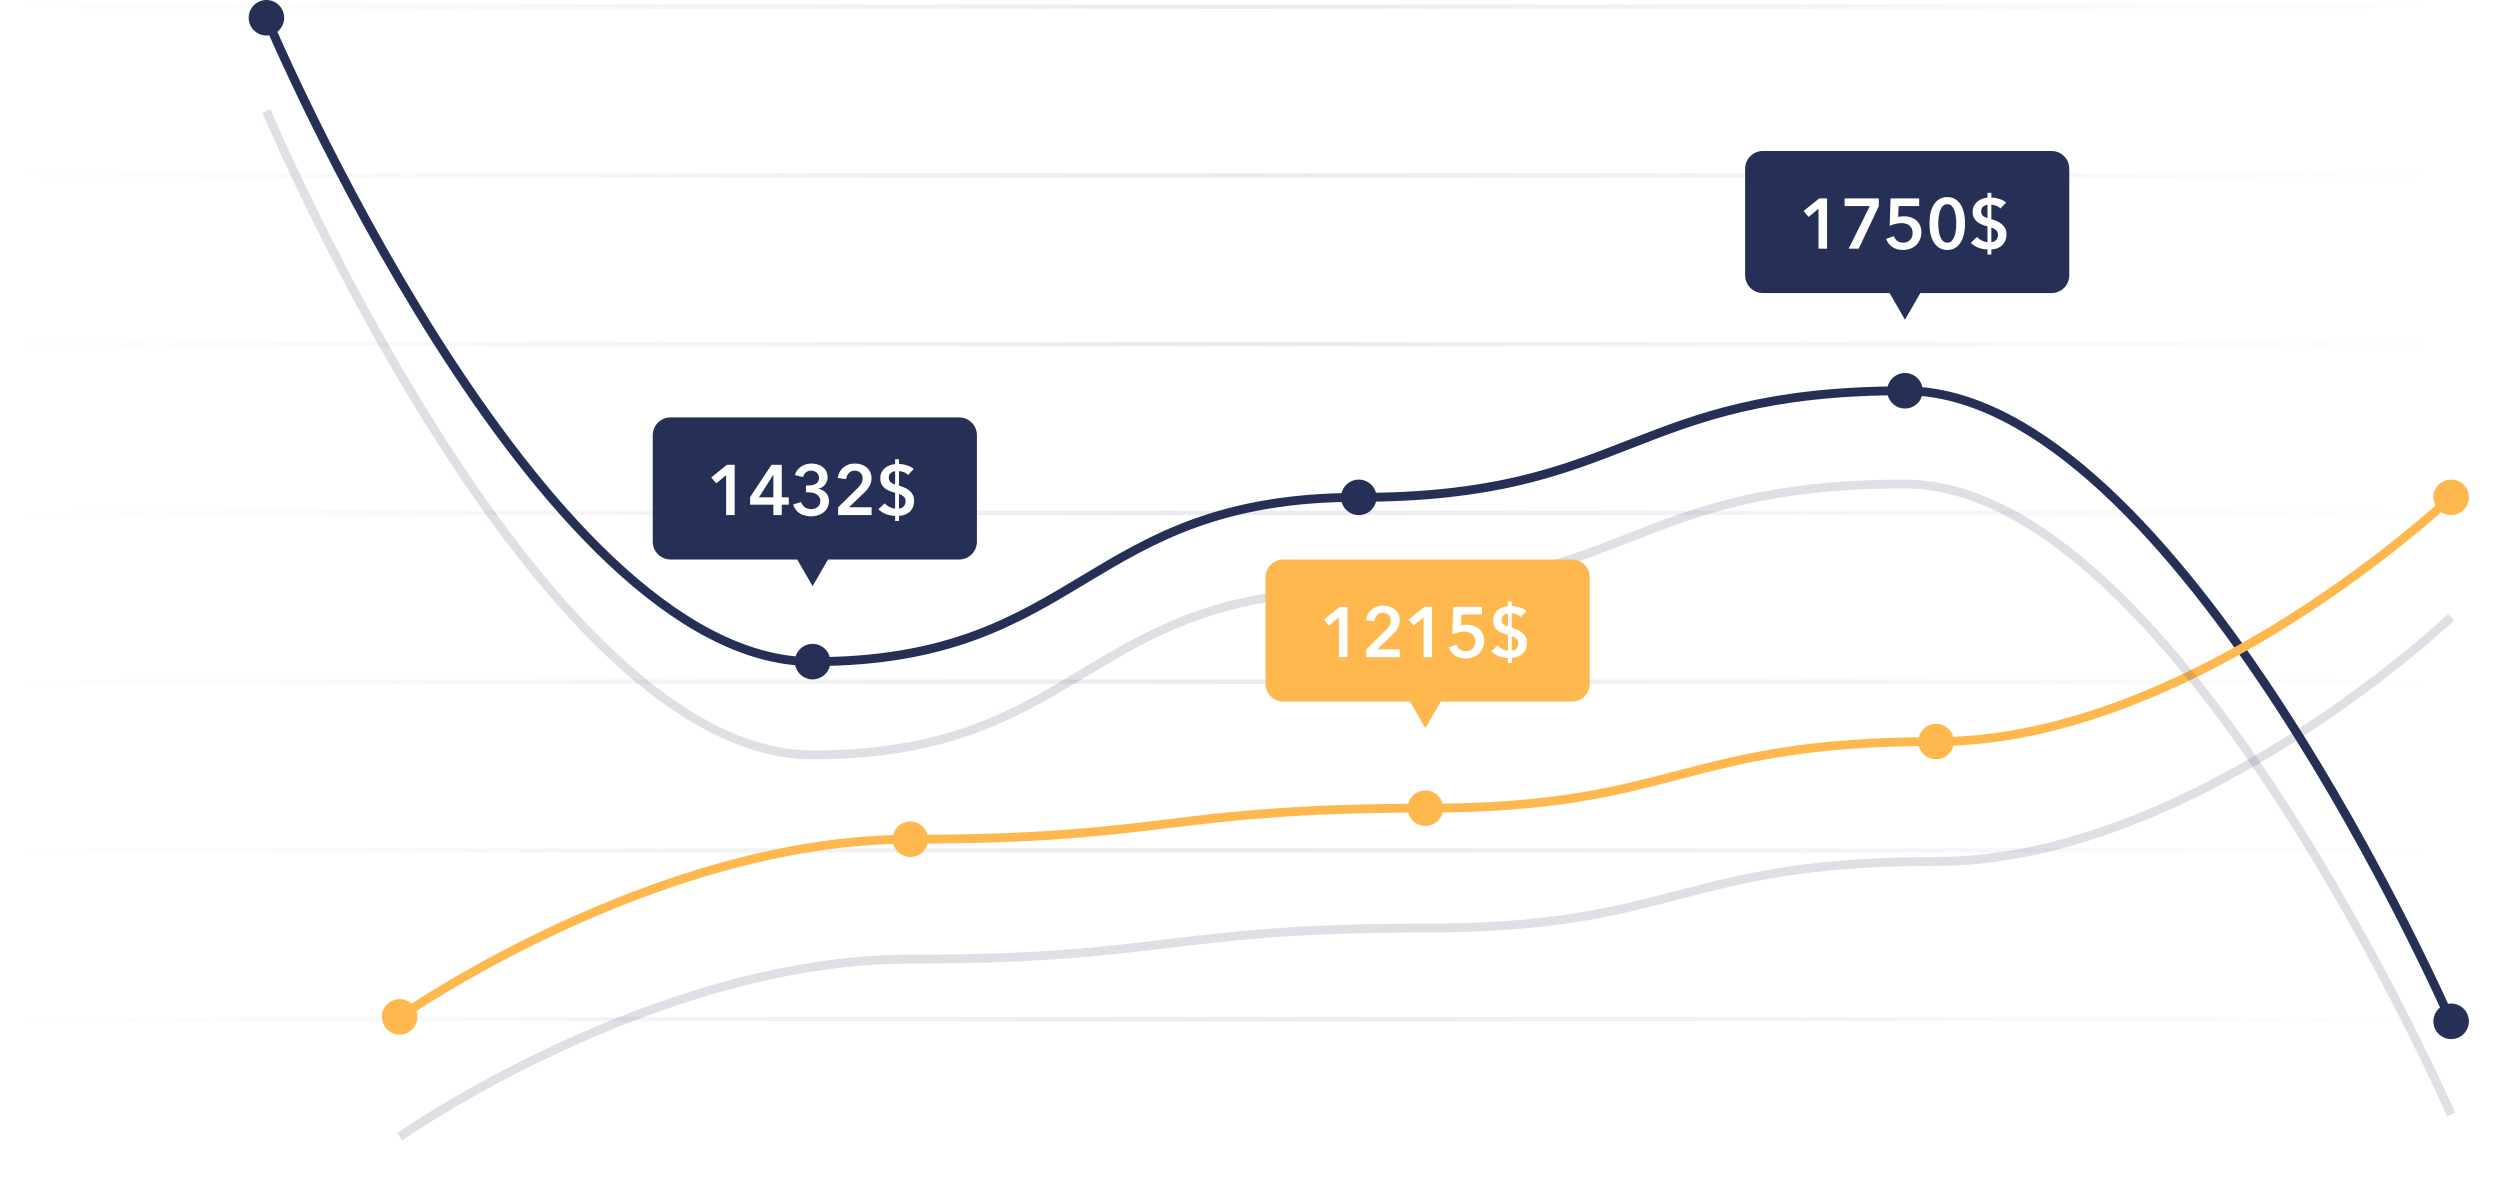 <svg width="563" height="267" viewBox="0 0 563 267" fill="none" xmlns="http://www.w3.org/2000/svg">
<g opacity="0.1">
<line x1="4.37114e-08" y1="1.5" x2="552" y2="1.5" stroke="url(#paint0_linear)"/>
<line x1="4.37114e-08" y1="229.5" x2="552" y2="229.5" stroke="url(#paint1_linear)"/>
<line x1="4.37114e-08" y1="191.5" x2="552" y2="191.5" stroke="url(#paint2_linear)"/>
<line x1="4.37114e-08" y1="153.5" x2="552" y2="153.5" stroke="url(#paint3_linear)"/>
<line x1="4.37114e-08" y1="115.5" x2="552" y2="115.5" stroke="url(#paint4_linear)"/>
<line x1="4.37114e-08" y1="77.5" x2="552" y2="77.5" stroke="url(#paint5_linear)"/>
<line x1="4.37114e-08" y1="39.5" x2="552" y2="39.5" stroke="url(#paint6_linear)"/>
</g>
<g opacity="0.15" filter="url(#filter0_f)">
<path d="M90 256C90 256 147 216 205 216C263 216 263 209 321 209C378 209 378 194 436 194C494 194 552 139 552 139" stroke="#263056" stroke-width="2"/>
</g>
<path d="M60 4C60 4 121 149 183 149C244 149 244 112 306 112C367 112 367 88 429 88C490 88 552 230 552 230" stroke="#263056" stroke-width="2"/>
<circle cx="60" cy="4" r="4" fill="#263056"/>
<circle cx="183" cy="149" r="4" fill="#263056"/>
<circle cx="306" cy="112" r="4" fill="#263056"/>
<circle cx="429" cy="88" r="4" fill="#263056"/>
<circle cx="552" cy="230" r="4" fill="#263056"/>
<path d="M90 229C90 229 147 189 205 189C263 189 263 182 321 182C378 182 378 167 436 167C494 167 552 112 552 112" stroke="#FFB84E" stroke-width="2"/>
<circle cx="90" cy="229" r="4" fill="#FFB84E"/>
<circle cx="205" cy="189" r="4" fill="#FFB84E"/>
<circle cx="321" cy="182" r="4" fill="#FFB84E"/>
<circle cx="436" cy="167" r="4" fill="#FFB84E"/>
<circle cx="552" cy="112" r="4" fill="#FFB84E"/>
<g opacity="0.15" filter="url(#filter1_f)">
<path d="M60 25C60 25 121 170 183 170C244 170 244 133 306 133C367 133 367 109 429 109C490 109 552 251 552 251" stroke="#263056" stroke-width="2"/>
</g>
<path fill-rule="evenodd" clip-rule="evenodd" d="M151 94C148.791 94 147 95.791 147 98V122C147 124.209 148.791 126 151 126H179.536L183 132L186.464 126H216C218.209 126 220 124.209 220 122V98C220 95.791 218.209 94 216 94H151Z" fill="#263056"/>
<path d="M163.53 107.008L161.29 108.848L160.17 107.52L163.706 104.672H165.45V116H163.53V107.008Z" fill="white"/>
<path d="M174.16 113.648H168.928V111.952L173.744 104.672H176.048V112H177.632V113.648H176.048V116H174.16V113.648ZM174.16 106.928H174.128L170.912 112H174.16V106.928Z" fill="white"/>
<path d="M181.509 109.328H182.021C182.309 109.328 182.592 109.307 182.869 109.264C183.157 109.211 183.419 109.12 183.653 108.992C183.888 108.864 184.075 108.693 184.213 108.48C184.363 108.256 184.437 107.968 184.437 107.616C184.437 107.36 184.389 107.131 184.293 106.928C184.197 106.725 184.064 106.555 183.893 106.416C183.733 106.277 183.541 106.171 183.317 106.096C183.104 106.021 182.88 105.984 182.645 105.984C182.176 105.984 181.787 106.117 181.477 106.384C181.168 106.651 180.955 107.003 180.837 107.44L179.029 106.976C179.125 106.592 179.285 106.245 179.509 105.936C179.744 105.616 180.021 105.344 180.341 105.12C180.672 104.885 181.04 104.704 181.445 104.576C181.851 104.448 182.277 104.384 182.725 104.384C183.216 104.384 183.68 104.453 184.117 104.592C184.565 104.72 184.955 104.917 185.285 105.184C185.627 105.44 185.893 105.76 186.085 106.144C186.277 106.528 186.373 106.976 186.373 107.488C186.373 108.096 186.187 108.64 185.813 109.12C185.451 109.589 184.96 109.899 184.341 110.048V110.08C185.035 110.219 185.595 110.533 186.021 111.024C186.459 111.504 186.677 112.096 186.677 112.8C186.677 113.387 186.56 113.899 186.325 114.336C186.101 114.773 185.797 115.136 185.413 115.424C185.04 115.712 184.619 115.925 184.149 116.064C183.68 116.213 183.205 116.288 182.725 116.288C182.245 116.288 181.792 116.235 181.365 116.128C180.939 116.032 180.544 115.877 180.181 115.664C179.829 115.451 179.515 115.173 179.237 114.832C178.971 114.491 178.763 114.085 178.613 113.616L180.405 113.056C180.544 113.504 180.8 113.883 181.173 114.192C181.557 114.501 182.053 114.656 182.661 114.656C182.907 114.656 183.152 114.624 183.397 114.56C183.653 114.485 183.877 114.373 184.069 114.224C184.272 114.075 184.432 113.883 184.549 113.648C184.677 113.413 184.741 113.125 184.741 112.784C184.741 112.421 184.651 112.117 184.469 111.872C184.299 111.616 184.08 111.419 183.813 111.28C183.547 111.131 183.248 111.024 182.917 110.96C182.597 110.896 182.288 110.864 181.989 110.864H181.509V109.328Z" fill="white"/>
<path d="M188.747 114.24L193.115 109.952C193.467 109.611 193.744 109.269 193.947 108.928C194.16 108.576 194.267 108.176 194.267 107.728C194.267 107.195 194.091 106.773 193.739 106.464C193.397 106.144 192.971 105.984 192.459 105.984C191.915 105.984 191.477 106.171 191.147 106.544C190.816 106.907 190.613 107.365 190.539 107.92L188.667 107.632C188.72 107.163 188.853 106.731 189.067 106.336C189.28 105.941 189.552 105.6 189.883 105.312C190.213 105.024 190.597 104.8 191.035 104.64C191.483 104.469 191.968 104.384 192.491 104.384C192.981 104.384 193.451 104.453 193.899 104.592C194.357 104.731 194.763 104.944 195.115 105.232C195.467 105.509 195.744 105.856 195.947 106.272C196.16 106.677 196.267 107.152 196.267 107.696C196.267 108.059 196.219 108.4 196.123 108.72C196.027 109.029 195.893 109.323 195.723 109.6C195.563 109.877 195.371 110.144 195.147 110.4C194.933 110.645 194.699 110.885 194.443 111.12L191.179 114.24H196.283V116H188.747V114.24Z" fill="white"/>
<path d="M202.448 104.48C203.035 104.491 203.627 104.592 204.224 104.784C204.822 104.965 205.339 105.243 205.776 105.616L204.48 106.96C204.235 106.683 203.926 106.475 203.552 106.336C203.19 106.187 202.822 106.112 202.448 106.112V109.344C202.854 109.472 203.259 109.621 203.664 109.792C204.07 109.963 204.432 110.181 204.752 110.448C205.083 110.704 205.35 111.019 205.552 111.392C205.755 111.765 205.856 112.224 205.856 112.768C205.856 113.323 205.76 113.813 205.568 114.24C205.387 114.656 205.136 115.008 204.816 115.296C204.507 115.573 204.144 115.787 203.728 115.936C203.323 116.085 202.896 116.165 202.448 116.176V117.328H201.584V116.176C200.88 116.155 200.203 116.027 199.552 115.792C198.912 115.547 198.336 115.179 197.824 114.688L199.232 113.344C199.52 113.685 199.883 113.968 200.32 114.192C200.758 114.405 201.179 114.517 201.584 114.528V110.976C201.115 110.848 200.678 110.704 200.272 110.544C199.867 110.373 199.51 110.16 199.2 109.904C198.902 109.648 198.667 109.344 198.496 108.992C198.326 108.629 198.24 108.192 198.24 107.68C198.24 107.2 198.331 106.773 198.512 106.4C198.704 106.016 198.955 105.691 199.264 105.424C199.584 105.157 199.942 104.949 200.336 104.8C200.742 104.64 201.158 104.544 201.584 104.512V103.424H202.448V104.48ZM201.584 106.112C201.211 106.155 200.88 106.293 200.592 106.528C200.304 106.763 200.16 107.115 200.16 107.584C200.16 108.032 200.294 108.373 200.56 108.608C200.838 108.832 201.179 109.003 201.584 109.12V106.112ZM202.448 114.528C202.896 114.507 203.254 114.347 203.52 114.048C203.798 113.749 203.936 113.36 203.936 112.88C203.936 112.411 203.792 112.059 203.504 111.824C203.227 111.579 202.875 111.381 202.448 111.232V114.528Z" fill="white"/>
<path fill-rule="evenodd" clip-rule="evenodd" d="M289 126C286.791 126 285 127.791 285 130V154C285 156.209 286.791 158 289 158H317.536L321 164L324.464 158H354C356.209 158 358 156.209 358 154V130C358 127.791 356.209 126 354 126H289Z" fill="#FFB84E"/>
<path d="M301.53 139.008L299.29 140.848L298.17 139.52L301.706 136.672H303.45V148H301.53V139.008Z" fill="white"/>
<path d="M307.696 146.24L312.064 141.952C312.416 141.611 312.693 141.269 312.896 140.928C313.109 140.576 313.216 140.176 313.216 139.728C313.216 139.195 313.04 138.773 312.688 138.464C312.346 138.144 311.92 137.984 311.408 137.984C310.864 137.984 310.426 138.171 310.096 138.544C309.765 138.907 309.562 139.365 309.488 139.92L307.616 139.632C307.669 139.163 307.802 138.731 308.016 138.336C308.229 137.941 308.501 137.6 308.832 137.312C309.162 137.024 309.546 136.8 309.984 136.64C310.432 136.469 310.917 136.384 311.44 136.384C311.93 136.384 312.4 136.453 312.848 136.592C313.306 136.731 313.712 136.944 314.064 137.232C314.416 137.509 314.693 137.856 314.896 138.272C315.109 138.677 315.216 139.152 315.216 139.696C315.216 140.059 315.168 140.4 315.072 140.72C314.976 141.029 314.842 141.323 314.672 141.6C314.512 141.877 314.32 142.144 314.096 142.4C313.882 142.645 313.648 142.885 313.392 143.12L310.128 146.24H315.232V148H307.696V146.24Z" fill="white"/>
<path d="M320.581 139.008L318.341 140.848L317.221 139.52L320.757 136.672H322.501V148H320.581V139.008Z" fill="white"/>
<path d="M333.723 138.4H329.099L328.987 140.848C329.168 140.795 329.381 140.757 329.627 140.736C329.883 140.715 330.112 140.704 330.315 140.704C330.869 140.704 331.381 140.784 331.851 140.944C332.331 141.104 332.747 141.339 333.099 141.648C333.451 141.947 333.723 142.32 333.915 142.768C334.117 143.205 334.219 143.712 334.219 144.288C334.219 144.917 334.107 145.483 333.883 145.984C333.669 146.475 333.376 146.891 333.003 147.232C332.629 147.573 332.192 147.835 331.691 148.016C331.189 148.197 330.656 148.288 330.091 148.288C329.141 148.288 328.341 148.069 327.691 147.632C327.04 147.184 326.565 146.576 326.267 145.808L328.011 145.168C328.171 145.616 328.437 145.979 328.811 146.256C329.184 146.523 329.627 146.656 330.139 146.656C330.427 146.656 330.699 146.608 330.955 146.512C331.211 146.416 331.435 146.277 331.627 146.096C331.819 145.915 331.968 145.691 332.075 145.424C332.192 145.147 332.251 144.837 332.251 144.496C332.251 144.059 332.176 143.696 332.027 143.408C331.877 143.12 331.68 142.891 331.435 142.72C331.2 142.539 330.933 142.416 330.635 142.352C330.336 142.277 330.032 142.24 329.723 142.24C329.509 142.24 329.28 142.256 329.035 142.288C328.8 142.32 328.565 142.368 328.331 142.432C328.107 142.485 327.883 142.549 327.659 142.624C327.445 142.699 327.253 142.779 327.083 142.864L327.275 136.672H333.723V138.4Z" fill="white"/>
<path d="M340.448 136.48C341.035 136.491 341.627 136.592 342.224 136.784C342.822 136.965 343.339 137.243 343.776 137.616L342.48 138.96C342.235 138.683 341.926 138.475 341.552 138.336C341.19 138.187 340.822 138.112 340.448 138.112V141.344C340.854 141.472 341.259 141.621 341.664 141.792C342.07 141.963 342.432 142.181 342.752 142.448C343.083 142.704 343.35 143.019 343.552 143.392C343.755 143.765 343.856 144.224 343.856 144.768C343.856 145.323 343.76 145.813 343.568 146.24C343.387 146.656 343.136 147.008 342.816 147.296C342.507 147.573 342.144 147.787 341.728 147.936C341.323 148.085 340.896 148.165 340.448 148.176V149.328H339.584V148.176C338.88 148.155 338.203 148.027 337.552 147.792C336.912 147.547 336.336 147.179 335.824 146.688L337.232 145.344C337.52 145.685 337.883 145.968 338.32 146.192C338.758 146.405 339.179 146.517 339.584 146.528V142.976C339.115 142.848 338.678 142.704 338.272 142.544C337.867 142.373 337.51 142.16 337.2 141.904C336.902 141.648 336.667 141.344 336.496 140.992C336.326 140.629 336.24 140.192 336.24 139.68C336.24 139.2 336.331 138.773 336.512 138.4C336.704 138.016 336.955 137.691 337.264 137.424C337.584 137.157 337.942 136.949 338.336 136.8C338.742 136.64 339.158 136.544 339.584 136.512V135.424H340.448V136.48ZM339.584 138.112C339.211 138.155 338.88 138.293 338.592 138.528C338.304 138.763 338.16 139.115 338.16 139.584C338.16 140.032 338.294 140.373 338.56 140.608C338.838 140.832 339.179 141.003 339.584 141.12V138.112ZM340.448 146.528C340.896 146.507 341.254 146.347 341.52 146.048C341.798 145.749 341.936 145.36 341.936 144.88C341.936 144.411 341.792 144.059 341.504 143.824C341.227 143.579 340.875 143.381 340.448 143.232V146.528Z" fill="white"/>
<path fill-rule="evenodd" clip-rule="evenodd" d="M397 34C394.791 34 393 35.791 393 38V62C393 64.209 394.791 66 397 66H425.536L429 72L432.464 66H462C464.209 66 466 64.209 466 62V38C466 35.791 464.209 34 462 34H397Z" fill="#263056"/>
<path d="M409.53 47.008L407.29 48.848L406.17 47.52L409.706 44.672H411.45V56H409.53V47.008Z" fill="white"/>
<path d="M415.408 44.672H423.104V46.432L418.576 56H416.32L421.088 46.4H415.408V44.672Z" fill="white"/>
<path d="M432.197 46.4H427.573L427.461 48.848C427.643 48.795 427.856 48.757 428.101 48.736C428.357 48.715 428.587 48.704 428.789 48.704C429.344 48.704 429.856 48.784 430.325 48.944C430.805 49.104 431.221 49.339 431.573 49.648C431.925 49.947 432.197 50.32 432.389 50.768C432.592 51.205 432.693 51.712 432.693 52.288C432.693 52.917 432.581 53.483 432.357 53.984C432.144 54.475 431.851 54.891 431.477 55.232C431.104 55.573 430.667 55.835 430.165 56.016C429.664 56.197 429.131 56.288 428.565 56.288C427.616 56.288 426.816 56.069 426.165 55.632C425.515 55.184 425.04 54.576 424.741 53.808L426.485 53.168C426.645 53.616 426.912 53.979 427.285 54.256C427.659 54.523 428.101 54.656 428.613 54.656C428.901 54.656 429.173 54.608 429.429 54.512C429.685 54.416 429.909 54.277 430.101 54.096C430.293 53.915 430.443 53.691 430.549 53.424C430.667 53.147 430.725 52.837 430.725 52.496C430.725 52.059 430.651 51.696 430.501 51.408C430.352 51.12 430.155 50.891 429.909 50.72C429.675 50.539 429.408 50.416 429.109 50.352C428.811 50.277 428.507 50.24 428.197 50.24C427.984 50.24 427.755 50.256 427.509 50.288C427.275 50.32 427.04 50.368 426.805 50.432C426.581 50.485 426.357 50.549 426.133 50.624C425.92 50.699 425.728 50.779 425.557 50.864L425.749 44.672H432.197V46.4Z" fill="white"/>
<path d="M442.523 50.336C442.523 51.253 442.432 52.08 442.251 52.816C442.08 53.552 441.824 54.176 441.483 54.688C441.152 55.2 440.736 55.595 440.235 55.872C439.744 56.149 439.179 56.288 438.539 56.288C437.899 56.288 437.328 56.149 436.827 55.872C436.325 55.595 435.904 55.2 435.563 54.688C435.221 54.176 434.96 53.552 434.779 52.816C434.608 52.08 434.523 51.253 434.523 50.336C434.523 49.419 434.608 48.592 434.779 47.856C434.96 47.12 435.221 46.496 435.563 45.984C435.904 45.472 436.325 45.077 436.827 44.8C437.328 44.523 437.899 44.384 438.539 44.384C439.179 44.384 439.744 44.523 440.235 44.8C440.736 45.077 441.152 45.472 441.483 45.984C441.824 46.496 442.08 47.12 442.251 47.856C442.432 48.592 442.523 49.419 442.523 50.336ZM440.555 50.336C440.555 49.941 440.528 49.493 440.475 48.992C440.432 48.491 440.336 48.016 440.187 47.568C440.048 47.12 439.845 46.747 439.579 46.448C439.312 46.139 438.965 45.984 438.539 45.984C438.101 45.984 437.749 46.139 437.483 46.448C437.216 46.747 437.008 47.12 436.859 47.568C436.72 48.016 436.624 48.491 436.571 48.992C436.517 49.493 436.491 49.941 436.491 50.336C436.491 50.731 436.517 51.179 436.571 51.68C436.624 52.181 436.72 52.651 436.859 53.088C437.008 53.525 437.216 53.899 437.483 54.208C437.749 54.507 438.101 54.656 438.539 54.656C438.965 54.656 439.312 54.507 439.579 54.208C439.845 53.899 440.048 53.525 440.187 53.088C440.336 52.651 440.432 52.181 440.475 51.68C440.528 51.179 440.555 50.731 440.555 50.336Z" fill="white"/>
<path d="M448.448 44.48C449.035 44.491 449.627 44.592 450.224 44.784C450.822 44.965 451.339 45.243 451.776 45.616L450.48 46.96C450.235 46.683 449.926 46.475 449.552 46.336C449.19 46.187 448.822 46.112 448.448 46.112V49.344C448.854 49.472 449.259 49.621 449.664 49.792C450.07 49.963 450.432 50.181 450.752 50.448C451.083 50.704 451.35 51.019 451.552 51.392C451.755 51.765 451.856 52.224 451.856 52.768C451.856 53.323 451.76 53.813 451.568 54.24C451.387 54.656 451.136 55.008 450.816 55.296C450.507 55.573 450.144 55.787 449.728 55.936C449.323 56.085 448.896 56.165 448.448 56.176V57.328H447.584V56.176C446.88 56.155 446.203 56.027 445.552 55.792C444.912 55.547 444.336 55.179 443.824 54.688L445.232 53.344C445.52 53.685 445.883 53.968 446.32 54.192C446.758 54.405 447.179 54.517 447.584 54.528V50.976C447.115 50.848 446.678 50.704 446.272 50.544C445.867 50.373 445.51 50.16 445.2 49.904C444.902 49.648 444.667 49.344 444.496 48.992C444.326 48.629 444.24 48.192 444.24 47.68C444.24 47.2 444.331 46.773 444.512 46.4C444.704 46.016 444.955 45.691 445.264 45.424C445.584 45.157 445.942 44.949 446.336 44.8C446.742 44.64 447.158 44.544 447.584 44.512V43.424H448.448V44.48ZM447.584 46.112C447.211 46.155 446.88 46.293 446.592 46.528C446.304 46.763 446.16 47.115 446.16 47.584C446.16 48.032 446.294 48.373 446.56 48.608C446.838 48.832 447.179 49.003 447.584 49.12V46.112ZM448.448 54.528C448.896 54.507 449.254 54.347 449.52 54.048C449.798 53.749 449.936 53.36 449.936 52.88C449.936 52.411 449.792 52.059 449.504 51.824C449.227 51.579 448.875 51.381 448.448 51.232V54.528Z" fill="white"/>
<defs>
<filter id="filter0_f" x="79.427" y="128.275" width="483.261" height="138.544" filterUnits="userSpaceOnUse" color-interpolation-filters="sRGB">
<feFlood flood-opacity="0" result="BackgroundImageFix"/>
<feBlend mode="normal" in="SourceGraphic" in2="BackgroundImageFix" result="shape"/>
<feGaussianBlur stdDeviation="5" result="effect1_foregroundBlur"/>
</filter>
<filter id="filter1_f" x="49.079" y="14.614" width="513.837" height="246.785" filterUnits="userSpaceOnUse" color-interpolation-filters="sRGB">
<feFlood flood-opacity="0" result="BackgroundImageFix"/>
<feBlend mode="normal" in="SourceGraphic" in2="BackgroundImageFix" result="shape"/>
<feGaussianBlur stdDeviation="5" result="effect1_foregroundBlur"/>
</filter>
<linearGradient id="paint0_linear" x1="552" y1="2" x2="0" y2="2" gradientUnits="userSpaceOnUse">
<stop stop-color="#263056" stop-opacity="0"/>
<stop offset="0.495" stop-color="#263056"/>
<stop offset="1" stop-color="#263056" stop-opacity="0"/>
</linearGradient>
<linearGradient id="paint1_linear" x1="552" y1="230" x2="0" y2="230" gradientUnits="userSpaceOnUse">
<stop stop-color="#263056" stop-opacity="0"/>
<stop offset="0.495" stop-color="#263056"/>
<stop offset="1" stop-color="#263056" stop-opacity="0"/>
</linearGradient>
<linearGradient id="paint2_linear" x1="552" y1="192" x2="0" y2="192" gradientUnits="userSpaceOnUse">
<stop stop-color="#263056" stop-opacity="0"/>
<stop offset="0.495" stop-color="#263056"/>
<stop offset="1" stop-color="#263056" stop-opacity="0"/>
</linearGradient>
<linearGradient id="paint3_linear" x1="552" y1="154" x2="0" y2="154" gradientUnits="userSpaceOnUse">
<stop stop-color="#263056" stop-opacity="0"/>
<stop offset="0.495" stop-color="#263056"/>
<stop offset="1" stop-color="#263056" stop-opacity="0"/>
</linearGradient>
<linearGradient id="paint4_linear" x1="552" y1="116" x2="0" y2="116" gradientUnits="userSpaceOnUse">
<stop stop-color="#263056" stop-opacity="0"/>
<stop offset="0.495" stop-color="#263056"/>
<stop offset="1" stop-color="#263056" stop-opacity="0"/>
</linearGradient>
<linearGradient id="paint5_linear" x1="552" y1="78" x2="0" y2="78" gradientUnits="userSpaceOnUse">
<stop stop-color="#263056" stop-opacity="0"/>
<stop offset="0.495" stop-color="#263056"/>
<stop offset="1" stop-color="#263056" stop-opacity="0"/>
</linearGradient>
<linearGradient id="paint6_linear" x1="552" y1="40" x2="0" y2="40" gradientUnits="userSpaceOnUse">
<stop stop-color="#263056" stop-opacity="0"/>
<stop offset="0.495" stop-color="#263056"/>
<stop offset="1" stop-color="#263056" stop-opacity="0"/>
</linearGradient>
</defs>
</svg>
